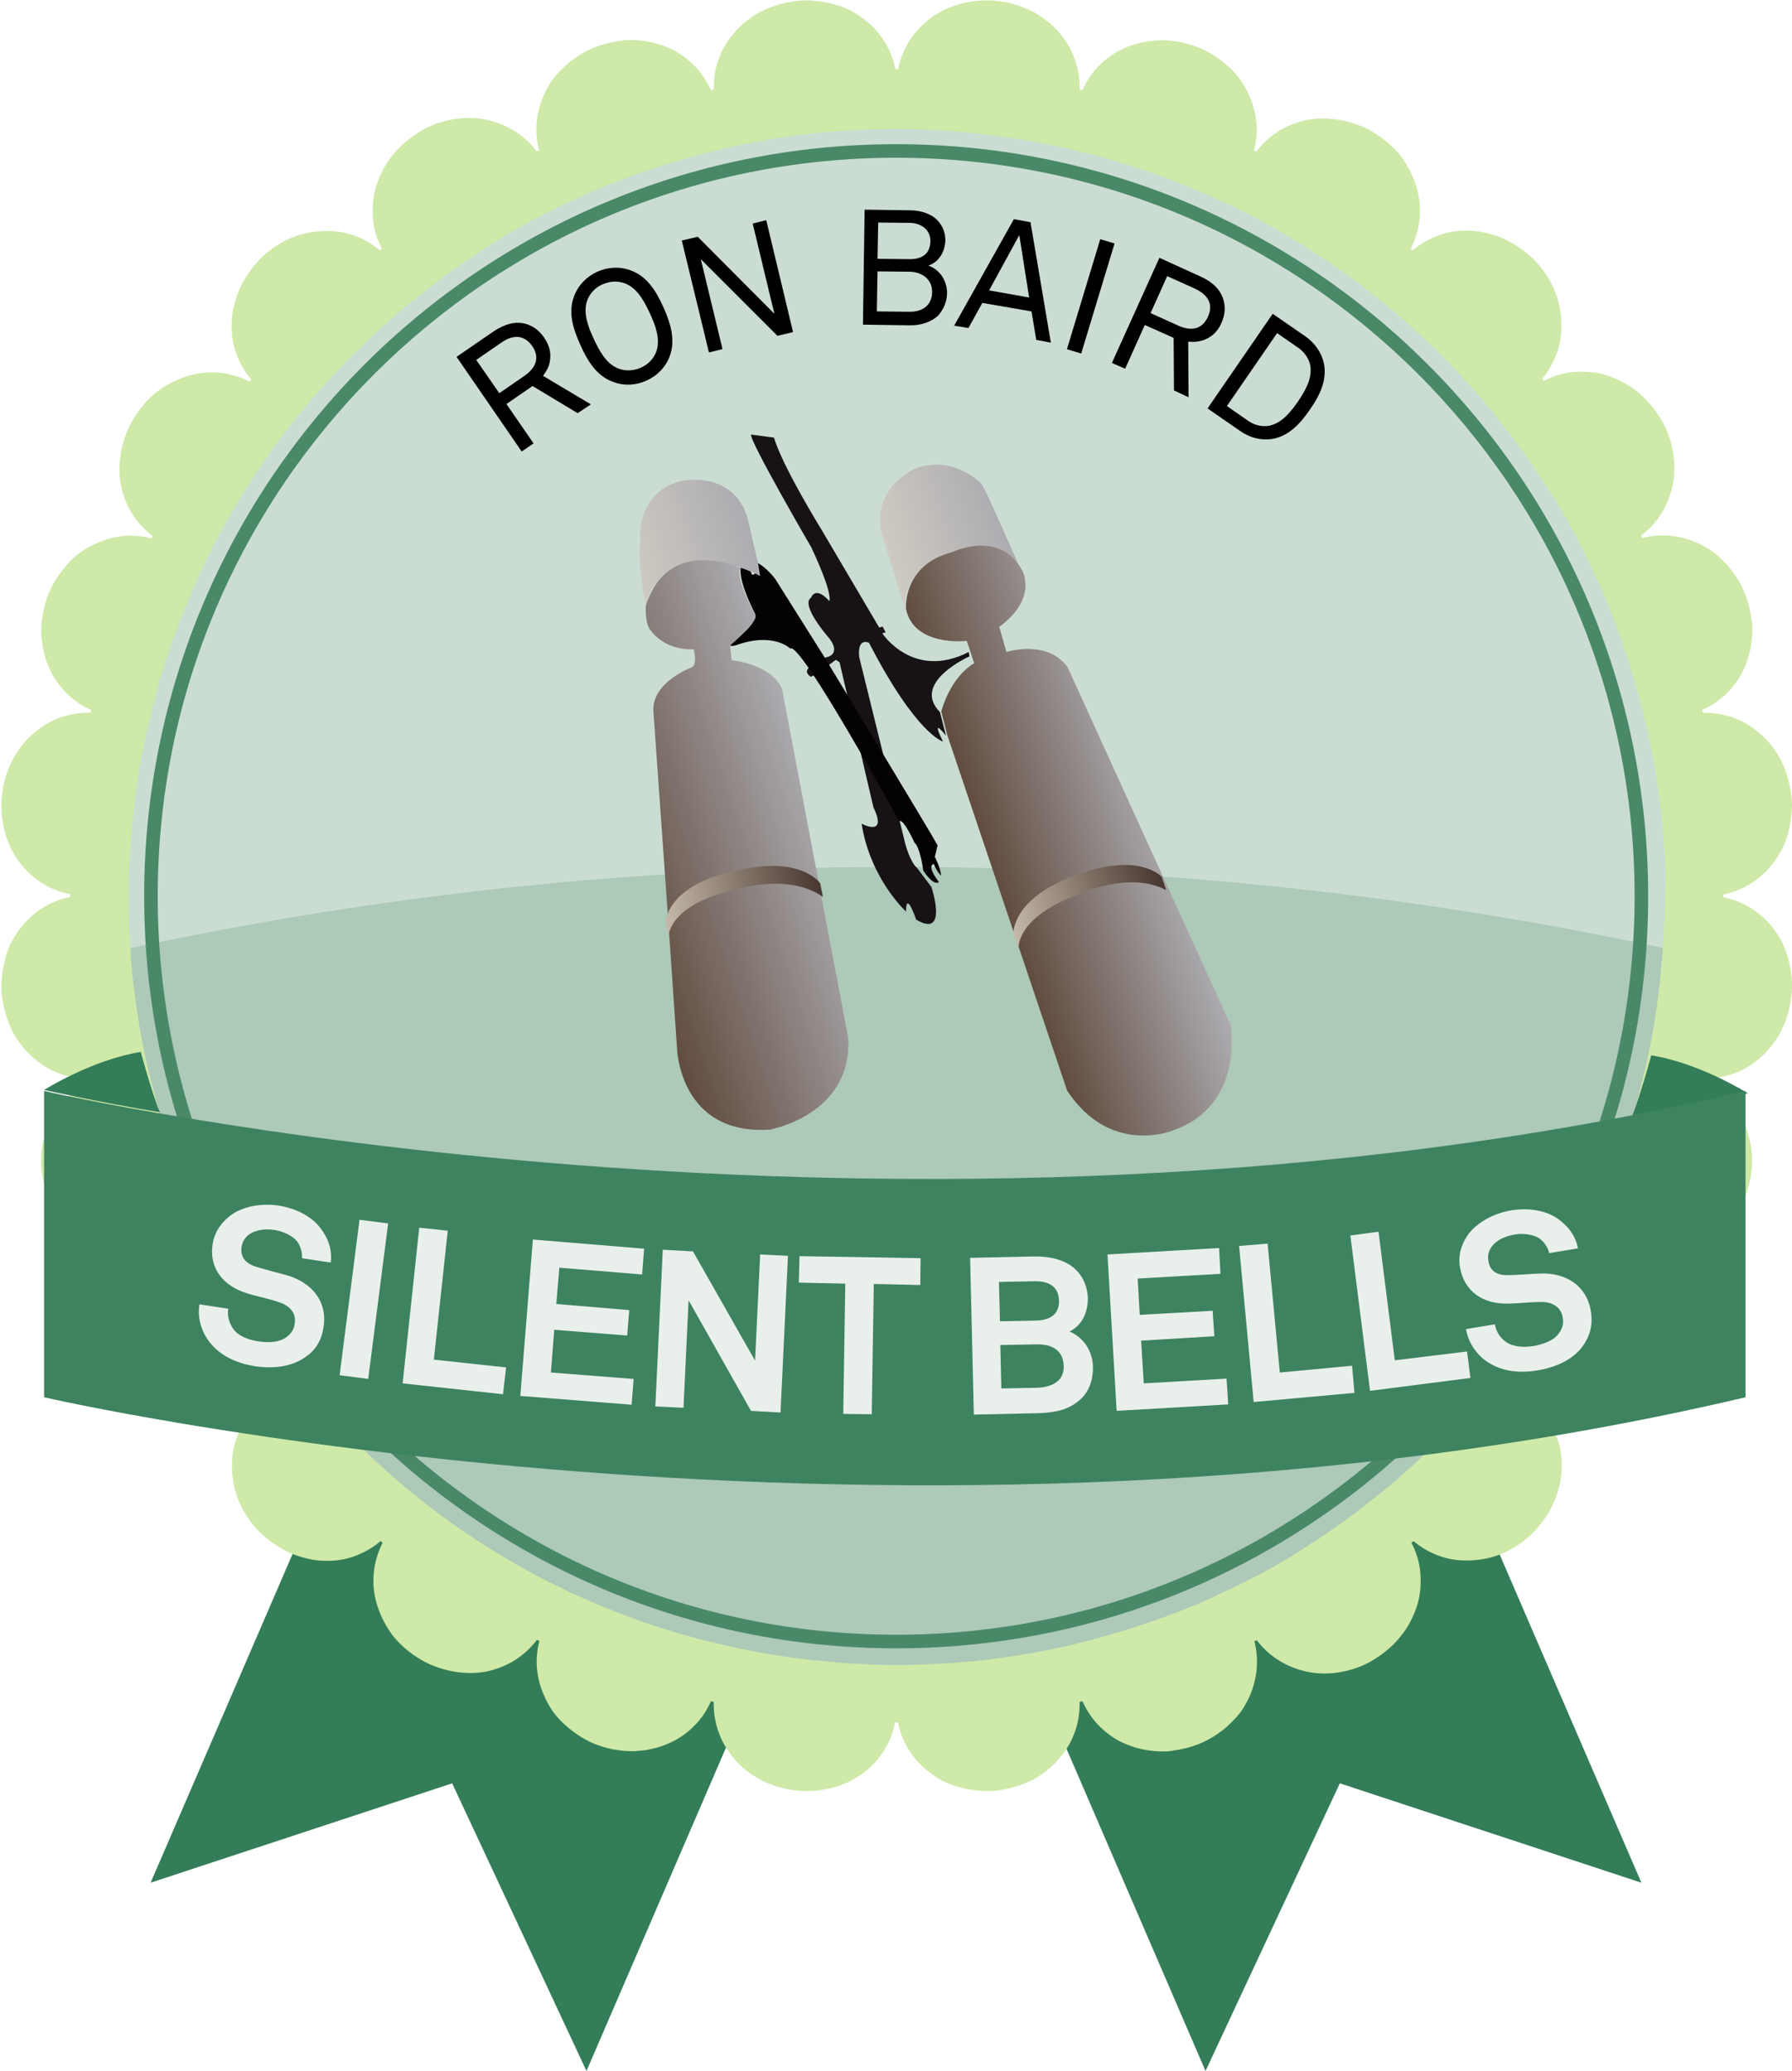 <?xml version="1.0" encoding="utf-8"?>
<!-- Generator: Adobe Illustrator 26.0.3, SVG Export Plug-In . SVG Version: 6.00 Build 0)  -->
<svg version="1.1" id="b_x5F_silentbells" xmlns="http://www.w3.org/2000/svg" xmlns:xlink="http://www.w3.org/1999/xlink" x="0px"
	 y="0px" viewBox="0 0 528.3 610.5" style="enable-background:new 0 0 528.3 610.5;" xml:space="preserve">
<style type="text/css">
	.st0{fill:#337D58;}
	.st1{fill:#CBDDD2;}
	.st2{fill:#ADC9B8;}
	.st3{fill:#CEE9A8;}
	.st4{fill:#498967;}
	.st5{fill:#3E8360;}
	.st6{fill:#E9F0EC;}
	.st7{fill:#161216;}
	.st8{fill:#050206;}
	.st9{fill:url(#SVGID_1_);}
	.st10{fill:url(#SVGID_00000044154579616399173670000003233449603187004807_);}
	.st11{fill:url(#SVGID_00000057131841659002804150000007563542742690618297_);}
	.st12{fill:url(#SVGID_00000041974387893068398670000013521540922608370349_);}
	.st13{fill:url(#SVGID_00000096049779847674665540000010586612742158975409_);}
	.st14{fill:url(#SVGID_00000170988143541092492980000001162228709482096033_);}
</style>
<g>
	<polygon class="st0" points="355.4,610.5 395,525.7 483.9,555 369.5,290.1 241.1,345.6 	"/>
	<polygon class="st0" points="172.9,610.5 133.3,525.7 44.4,555 158.8,290.1 287.2,345.6 	"/>
	<circle class="st1" cx="264.2" cy="264.2" r="241.2"/>
	<path class="st2" d="M36.7,279.9c-0.1,2.4-0.2,4.7-0.2,7.1c0,115.1,102.1,208.3,228,208.3s228-93.3,228-208.3
		c0-2.4-0.1-4.7-0.2-7.1c-59.2-12.8-133.7-23.7-219.8-24.3C179.2,254.9,99,266.4,36.7,279.9z"/>
	<path d="M156.9,102c2.4,3.5,1,6.5-2.3,8.8l-7.4,5.1l-6.8-9.8l7.4-5.1C151.1,98.7,154.4,98.5,156.9,102z M174.2,119.2l-14.1-8.4
		c1-1.4,1.8-2.8,2-4.3c0.4-2.3,0-4.5-1.7-7s-3.8-3.7-6.1-4.2c-2.6-0.5-5.5,0.2-8.8,2.4l-10.9,7.5l19.2,27.9l3.5-2.4l-8-11.6l7.7-5.3
		l13.3,8L174.2,119.2z"/>
	<path d="M191.6,92.4c1.5,3.2,3.2,7.5,1.9,11.2c-0.8,2.2-2.5,3.9-4.6,4.8c-2.1,0.9-4.5,1.1-6.7,0.2c-3.7-1.5-5.7-5.6-7.2-8.8
		c-1.5-3.2-3.2-7.5-1.9-11.2c0.8-2.2,2.5-3.9,4.6-4.8c2.1-0.9,4.5-1.1,6.7-0.2C188.1,85.1,190.1,89.2,191.6,92.4z M195.6,90.6
		c-2.2-4.9-4.9-9.2-9.7-10.9c-3.2-1.2-6.7-1-9.8,0.4s-5.6,3.9-6.8,7.1c-1.9,4.8-0.4,9.6,1.8,14.5c2.2,4.9,4.9,9.2,9.7,10.9
		c3.2,1.2,6.7,1,9.8-0.4s5.6-3.9,6.8-7.1C199.2,100.4,197.8,95.5,195.6,90.6z"/>
	<polygon points="233.8,97.9 225.9,64.9 221.9,65.9 228.3,92.5 205.7,69.8 201,70.9 209,103.9 213,102.9 206.6,76.4 229.2,99 	"/>
	<path d="M274.8,86.2c-0.1,4-3.1,5.8-6.8,5.7l-9.5-0.1l0.2-11.8l9.6,0.1C271.9,80.2,274.9,82.4,274.8,86.2z M274.3,71.1
		c-0.1,3.8-2.5,5.3-6.1,5.3l-9.5-0.1l0.2-10.7l9.4,0.1C271.5,65.8,274.3,67.6,274.3,71.1z M279.2,86.6c0.1-3.6-2-7.1-5.5-8.3
		c3.2-1.1,4.9-4.2,5-7.4c0-2.4-0.8-4.2-2.1-5.7c-1.8-2.1-5.1-3.2-8.2-3.2l-13.5-0.2l-0.5,33.9l13.7,0.2c3.3,0.1,6.6-1,8.6-3
		C278,91.3,279.1,89.3,279.2,86.6z"/>
	<path d="M303.4,87.7l-11.8-2.1l8.9-16.3L303.4,87.7z M309.8,101l-6-35.5l-4.9-0.9L281.3,96l4.2,0.7l4.1-7.4l14.5,2.5l1.4,8.4
		L309.8,101z"/>
	<rect x="304.6" y="85.2" transform="matrix(0.29 -0.957 0.957 0.29 144.668 369.738)" width="33.9" height="4.4"/>
	<path d="M356.1,93.4c-1.8,3.9-5.1,4.2-8.7,2.6l-8.2-3.7l4.9-10.9l8.2,3.7C355.9,86.8,357.9,89.5,356.1,93.4z M350.4,117.1
		l-0.1-16.4c1.7,0.2,3.3,0,4.7-0.5c2.2-0.9,3.9-2.3,5.1-5s1.2-5.1,0.4-7.4c-0.9-2.5-3-4.7-6.6-6.3l-12.1-5.5L327.8,107l3.9,1.7
		l5.8-12.9l8.5,3.8l0.1,15.5L350.4,117.1z"/>
	<path d="M382.7,118.3c-2.1,3-4.7,6.4-8.5,7.2c-2.2,0.4-4.5-0.2-6.3-1.5l-6.2-4.3l14.8-21.5l6.2,4.3c1.8,1.2,3.2,3.2,3.6,5.3
		C386.9,111.7,384.7,115.3,382.7,118.3z M386.2,120.7c2.8-4,5.1-8.5,4.1-13.6c-0.7-3.2-2.7-6-5.4-7.9l-9.7-6.7l-19.2,27.9l9.7,6.7
		c2.7,1.9,6,2.8,9.3,2.3C380,128.6,383.4,124.8,386.2,120.7z"/>
	<path class="st3" d="M528.2,288.2c-0.2-1.8-0.5-3.6-0.9-5.3c-0.5-1.7-1.1-3.3-1.8-4.9c-0.8-1.5-1.7-3-2.7-4.3
		c-3.7-4.8-8.9-8.1-14.8-9.2c0-0.1,0-0.2,0-0.3c0-0.2,0-0.3,0-0.5c5.3-1.1,10.1-3.8,13.7-8c1.2-1.4,2.2-2.8,3.2-4.5
		c0.9-1.6,1.6-3.3,2.1-5.1c0.5-1.8,0.9-3.7,1.1-5.7c0.1-1,0.2-2,0.2-3c0-1-0.1-2-0.2-3.1c-0.5-3.8-1.6-7.3-3.2-10.5
		c-1.7-3.1-3.9-5.8-6.5-7.9c-1.3-1.1-2.6-2-4-2.8c-1.4-0.8-3-1.4-4.5-1.9c-2.5-0.8-5.2-1.1-7.9-1.1c-0.1-0.3-0.1-0.5-0.2-0.8
		c1.7-0.8,3.3-1.7,4.8-2.8c2.8-2.1,5.2-4.9,6.9-8c1.6-3.1,2.7-6.7,3-10.5c0.1-0.9,0.1-1.9,0.1-2.9c0-1-0.1-1.9-0.3-2.9
		c-0.3-2-0.7-3.9-1.4-5.9c-1.2-3.6-3.2-6.8-5.5-9.5c-1.2-1.3-2.4-2.5-3.7-3.6c-1.3-1.1-2.8-1.9-4.3-2.7c-5.5-2.7-11.5-3.4-17.3-1.9
		c-0.1-0.2-0.2-0.5-0.3-0.7c4.4-3.3,7.4-7.9,8.9-13.2c0.5-1.7,0.8-3.6,0.9-5.4c0.1-1.8,0-3.7-0.3-5.6c-0.6-3.7-1.9-7.6-4.2-11
		c-1-1.6-2.2-3.1-3.4-4.4c-0.6-0.7-1.3-1.3-1.9-1.9c-0.7-0.6-1.4-1.1-2.1-1.7c-2.9-2.1-6-3.5-9.2-4.4c-3.2-0.8-6.6-0.9-9.8-0.5
		c-2.6,0.4-5.2,1.2-7.6,2.5c-0.2-0.2-0.3-0.4-0.5-0.6c3.5-4.2,5.6-9.4,5.7-14.8c0.1-3.5-0.4-7.3-1.8-10.8c-1.4-3.5-3.6-6.9-6.5-9.8
		c-2.8-2.6-5.8-4.7-9.1-6.1c-1.6-0.7-3.3-1.2-5-1.6c-1.7-0.4-3.4-0.6-5-0.6c-3.3-0.1-6.5,0.4-9.6,1.7c-2.5,1-4.8,2.4-6.8,4.1
		c-0.2-0.2-0.4-0.3-0.6-0.5c2.5-4.9,3.3-10.3,2.3-15.7c-0.7-3.5-2.1-6.9-4.2-10.1c-0.5-0.8-1.1-1.6-1.7-2.3c-0.6-0.7-1.3-1.4-2-2.1
		c-1.4-1.3-3-2.6-4.8-3.7c-3.2-2.1-6.7-3.3-10.2-4c-3.5-0.6-6.9-0.7-10.2,0c-6,1.3-11.1,4.5-14.7,9.3c-0.2-0.1-0.5-0.2-0.7-0.4
		c1.4-5.3,0.9-10.8-1.3-15.8c-0.7-1.7-1.6-3.3-2.6-4.8c-1.1-1.5-2.3-2.9-3.7-4.1c-2.8-2.5-6.2-4.8-10.1-6.1
		c-1.8-0.6-3.6-1.1-5.4-1.3c-1.8-0.3-3.6-0.4-5.4-0.3c-3.5,0.2-6.9,1-9.9,2.4c-3,1.3-5.7,3.3-7.9,5.7c-1.8,1.9-3.2,4.2-4.3,6.6
		c-0.3-0.1-0.5-0.1-0.8-0.2c0-1.9-0.1-3.7-0.5-5.5c-0.3-1.7-0.9-3.4-1.6-5.1c-0.7-1.6-1.6-3.1-2.7-4.6c-2.1-2.9-4.9-5.4-8.2-7.3
		c-3.3-1.9-7.1-3.1-11.2-3.6c-0.9-0.1-1.9-0.2-2.8-0.2c-0.9,0-1.9,0.1-2.8,0.1c-1.8,0.2-3.6,0.5-5.3,0.9c-1.7,0.5-3.3,1.1-4.9,1.8
		c-1.5,0.8-3,1.7-4.3,2.7c-4.8,3.7-8.1,8.9-9.2,14.8c-0.1,0-0.2,0-0.3,0c-0.2,0-0.3,0-0.5,0c-1.1-5.3-3.8-10.1-8-13.7
		c-1.4-1.2-2.8-2.2-4.5-3.2c-1.6-0.9-3.3-1.6-5.1-2.1c-1.8-0.5-3.7-0.9-5.7-1.1c-1-0.1-2-0.2-3-0.2c-1,0-2,0.1-3.1,0.2
		c-3.8,0.5-7.3,1.6-10.5,3.2c-3.1,1.7-5.8,3.9-7.9,6.5c-1.1,1.3-2,2.6-2.8,4c-0.8,1.4-1.4,3-1.9,4.5c-0.8,2.5-1.1,5.2-1.1,7.9
		c-0.3,0.1-0.5,0.1-0.8,0.2c-0.8-1.7-1.7-3.3-2.8-4.8c-2.1-2.8-4.9-5.2-8-6.9c-3.1-1.6-6.7-2.7-10.5-3c-0.9-0.1-1.9-0.1-2.9-0.1
		c-1,0-1.9,0.1-2.9,0.3c-2,0.3-3.9,0.7-5.9,1.4c-3.6,1.2-6.8,3.2-9.5,5.5c-1.3,1.2-2.5,2.4-3.6,3.7c-1.1,1.3-1.9,2.8-2.7,4.3
		c-2.7,5.5-3.4,11.5-1.9,17.3c-0.2,0.1-0.5,0.2-0.7,0.3c-3.3-4.4-7.9-7.4-13.2-8.9c-1.7-0.5-3.6-0.8-5.4-0.9c-1.8-0.1-3.7,0-5.6,0.3
		c-3.7,0.6-7.6,1.9-11,4.2c-1.6,1-3.1,2.2-4.4,3.4c-0.7,0.6-1.3,1.3-1.9,1.9c-0.6,0.7-1.1,1.4-1.7,2.1c-2.1,2.9-3.5,6-4.4,9.2
		c-0.8,3.2-0.9,6.6-0.5,9.8c0.4,2.6,1.2,5.2,2.5,7.6c-0.2,0.2-0.4,0.3-0.6,0.5c-4.2-3.5-9.4-5.6-14.8-5.7c-3.5-0.1-7.3,0.4-10.8,1.8
		c-3.5,1.4-6.9,3.6-9.8,6.5c-2.6,2.8-4.7,5.8-6.1,9.1c-0.7,1.6-1.2,3.3-1.6,5c-0.4,1.7-0.6,3.4-0.6,5c-0.1,3.3,0.4,6.5,1.7,9.6
		c1,2.5,2.4,4.8,4.1,6.8c-0.2,0.2-0.3,0.4-0.5,0.6c-4.9-2.5-10.3-3.3-15.7-2.3c-3.5,0.7-6.9,2.1-10.1,4.2c-0.8,0.5-1.6,1.1-2.3,1.7
		c-0.7,0.6-1.4,1.3-2.1,2c-1.3,1.4-2.6,3-3.7,4.8c-2.1,3.2-3.3,6.7-4,10.2c-0.6,3.5-0.7,6.9,0,10.2c1.3,6,4.5,11.1,9.3,14.7
		c-0.1,0.2-0.2,0.5-0.4,0.7c-5.3-1.4-10.8-0.9-15.8,1.3c-1.7,0.7-3.3,1.6-4.8,2.6c-1.5,1.1-2.9,2.3-4.1,3.7
		c-2.5,2.8-4.8,6.2-6.1,10.1c-0.6,1.8-1.1,3.6-1.3,5.4c-0.3,1.8-0.4,3.6-0.3,5.4c0.2,3.5,1,6.9,2.4,9.9c1.3,3,3.3,5.7,5.7,7.9
		c1.9,1.8,4.2,3.2,6.6,4.3c-0.1,0.3-0.1,0.5-0.2,0.8c-1.9,0-3.7,0.1-5.5,0.5c-1.7,0.3-3.4,0.9-5.1,1.6c-1.6,0.7-3.1,1.6-4.6,2.7
		c-2.9,2.1-5.4,4.9-7.3,8.2c-1.9,3.3-3.1,7.1-3.6,11.2c-0.1,0.9-0.2,1.9-0.2,2.8c0,0.9,0.1,1.9,0.1,2.8c0.2,1.8,0.5,3.6,0.9,5.3
		c0.5,1.7,1.1,3.3,1.8,4.9c0.8,1.5,1.7,3,2.7,4.3c3.7,4.8,8.9,8.1,14.8,9.2c0,0.1,0,0.2,0,0.3c0,0.2,0,0.3,0,0.5
		c-5.3,1.1-10.1,3.8-13.7,8c-1.2,1.4-2.2,2.8-3.2,4.5c-0.9,1.6-1.6,3.3-2.1,5.1c-0.5,1.8-0.9,3.7-1.1,5.7c-0.1,1-0.2,2-0.2,3
		c0,1,0.1,2,0.2,3.1c0.5,3.8,1.6,7.3,3.2,10.5c1.7,3.1,3.9,5.8,6.5,7.9c1.3,1.1,2.6,2,4,2.8c1.4,0.8,3,1.4,4.5,1.9
		c2.5,0.8,5.2,1.1,7.9,1.1c0.1,0.3,0.1,0.5,0.2,0.8c-1.7,0.8-3.3,1.7-4.8,2.8c-2.8,2.1-5.2,4.9-6.9,8c-1.6,3.1-2.7,6.7-3,10.5
		c-0.1,0.9-0.1,1.9-0.1,2.9c0,1,0.1,1.9,0.3,2.9c0.3,2,0.7,3.9,1.4,5.9c1.2,3.6,3.2,6.8,5.5,9.5c1.2,1.3,2.4,2.5,3.7,3.6
		c1.3,1.1,2.8,1.9,4.3,2.7c5.5,2.7,11.5,3.4,17.3,1.9c0.1,0.2,0.2,0.5,0.3,0.7c-4.4,3.3-7.4,7.9-8.9,13.2c-0.5,1.7-0.8,3.6-0.9,5.4
		c-0.1,1.8,0,3.7,0.3,5.6c0.6,3.7,1.9,7.6,4.2,11c1,1.6,2.2,3.1,3.4,4.4c0.6,0.7,1.3,1.3,1.9,1.9c0.7,0.6,1.4,1.1,2.1,1.7
		c2.9,2.1,6,3.5,9.2,4.4c3.2,0.8,6.6,0.9,9.8,0.5c2.6-0.4,5.2-1.2,7.6-2.5c0.2,0.2,0.3,0.4,0.5,0.6c-3.5,4.2-5.6,9.4-5.7,14.8
		c-0.1,3.5,0.4,7.3,1.8,10.8c1.4,3.5,3.6,6.9,6.5,9.8c2.8,2.6,5.8,4.7,9.1,6.1c1.6,0.7,3.3,1.2,5,1.6c1.7,0.4,3.4,0.6,5,0.6
		c3.3,0.1,6.5-0.4,9.6-1.7c2.5-1,4.8-2.4,6.8-4.1c0.2,0.2,0.4,0.3,0.6,0.5c-2.5,4.9-3.3,10.3-2.3,15.7c0.7,3.5,2.1,6.9,4.2,10.1
		c0.5,0.8,1.1,1.6,1.7,2.3c0.6,0.7,1.3,1.4,2,2.1c1.4,1.3,3,2.6,4.8,3.7c3.2,2.1,6.7,3.3,10.2,4c3.5,0.6,6.9,0.7,10.2,0
		c6-1.3,11.1-4.5,14.7-9.3c0.2,0.1,0.5,0.2,0.7,0.4c-1.4,5.3-0.9,10.8,1.3,15.8c0.7,1.7,1.6,3.3,2.6,4.8c1.1,1.5,2.3,2.9,3.7,4.1
		c2.8,2.5,6.2,4.8,10.1,6.1c1.8,0.6,3.6,1.1,5.4,1.3c1.8,0.3,3.6,0.4,5.4,0.3c3.5-0.2,6.9-1,9.9-2.4c3-1.3,5.7-3.3,7.9-5.7
		c1.8-1.9,3.2-4.2,4.3-6.6c0.3,0.1,0.5,0.1,0.8,0.2c0,1.9,0.1,3.7,0.5,5.5c0.3,1.7,0.9,3.4,1.6,5.1c0.7,1.6,1.6,3.1,2.7,4.6
		c2.1,2.9,4.9,5.4,8.2,7.3c3.3,1.9,7.1,3.1,11.2,3.6c0.9,0.1,1.9,0.2,2.8,0.2c0.9,0,1.9-0.1,2.8-0.1c1.8-0.2,3.6-0.5,5.3-0.9
		c1.7-0.5,3.3-1.1,4.9-1.8c1.5-0.8,3-1.7,4.3-2.7c4.8-3.7,8.1-8.9,9.2-14.8c0.1,0,0.2,0,0.3,0c0.2,0,0.3,0,0.5,0
		c1.1,5.3,3.8,10.1,8,13.7c1.4,1.2,2.8,2.2,4.5,3.2c1.6,0.9,3.3,1.6,5.1,2.1c1.8,0.5,3.7,0.9,5.7,1.1c1,0.1,2,0.2,3,0.2
		c1,0,2-0.1,3.1-0.2c3.8-0.5,7.3-1.6,10.5-3.2c3.1-1.7,5.8-3.9,7.9-6.5c1.1-1.3,2-2.6,2.8-4c0.8-1.4,1.4-3,1.9-4.5
		c0.8-2.5,1.1-5.2,1.1-7.9c0.3-0.1,0.5-0.1,0.8-0.2c0.8,1.7,1.7,3.3,2.8,4.8c2.1,2.8,4.9,5.2,8,6.9c3.1,1.6,6.7,2.7,10.5,3
		c0.9,0.1,1.9,0.1,2.9,0.1c1,0,1.9-0.1,2.9-0.3c2-0.3,3.9-0.7,5.9-1.4c3.6-1.2,6.8-3.2,9.5-5.5c1.3-1.2,2.5-2.4,3.6-3.7
		c1.1-1.3,1.9-2.8,2.7-4.3c2.7-5.5,3.4-11.5,1.9-17.3c0.2-0.1,0.5-0.2,0.7-0.3c3.3,4.4,7.9,7.4,13.2,8.9c1.7,0.5,3.6,0.8,5.4,0.9
		c1.8,0.1,3.7,0,5.6-0.3c3.7-0.6,7.6-1.9,11-4.2c1.6-1,3.1-2.2,4.4-3.4c0.7-0.6,1.3-1.3,1.9-1.9c0.6-0.7,1.1-1.4,1.7-2.1
		c2.1-2.9,3.5-6,4.4-9.2c0.8-3.2,0.9-6.6,0.5-9.8c-0.4-2.6-1.2-5.2-2.5-7.6c0.2-0.2,0.4-0.3,0.6-0.5c4.2,3.5,9.4,5.6,14.8,5.7
		c3.5,0.1,7.3-0.4,10.8-1.8c3.5-1.4,6.9-3.6,9.8-6.5c2.6-2.8,4.7-5.8,6.1-9.1c0.7-1.6,1.2-3.3,1.6-5c0.4-1.7,0.6-3.4,0.6-5
		c0.1-3.3-0.4-6.5-1.7-9.6c-1-2.5-2.4-4.8-4.1-6.8c0.2-0.2,0.3-0.4,0.5-0.6c4.9,2.5,10.3,3.3,15.7,2.3c3.5-0.7,6.9-2.1,10.1-4.2
		c0.8-0.5,1.6-1.1,2.3-1.7c0.7-0.6,1.4-1.3,2.1-2c1.3-1.4,2.6-3,3.7-4.8c2.1-3.2,3.3-6.7,4-10.2c0.6-3.5,0.7-6.9,0-10.2
		c-1.3-6-4.5-11.1-9.3-14.7c0.1-0.2,0.2-0.5,0.4-0.7c5.3,1.4,10.8,0.9,15.8-1.3c1.7-0.7,3.3-1.6,4.8-2.6c1.5-1.1,2.9-2.3,4.1-3.7
		c2.5-2.8,4.8-6.2,6.1-10.1c0.6-1.8,1.1-3.6,1.3-5.4c0.3-1.8,0.4-3.6,0.3-5.4c-0.2-3.5-1-6.9-2.4-9.9c-1.3-3-3.3-5.7-5.7-7.9
		c-1.9-1.8-4.2-3.2-6.6-4.3c0.1-0.3,0.1-0.5,0.2-0.8c1.9,0,3.7-0.1,5.5-0.5c1.7-0.3,3.4-0.9,5.1-1.6c1.6-0.7,3.1-1.6,4.6-2.7
		c2.9-2.1,5.4-4.9,7.3-8.2c1.9-3.3,3.1-7.1,3.6-11.2c0.1-0.9,0.2-1.9,0.2-2.8C528.3,290,528.3,289.1,528.2,288.2z M490.8,264.2
		L490.8,264.2c0,2.2,0,4.4-0.1,6.5c0,0.8-0.1,1.5-0.1,2.3c-0.1,1.4-0.1,2.8-0.2,4.2c-0.1,0.9-0.1,1.8-0.2,2.8
		c-0.1,1.2-0.2,2.4-0.3,3.6c-0.1,1-0.2,2-0.3,3c-0.1,1.1-0.2,2.1-0.3,3.2c-0.1,0.9-0.2,1.7-0.3,2.6l0,0c-0.8,6.6-1.9,13.2-3.3,19.6
		l0,0c-0.2,0.9-0.4,1.9-0.6,2.8c-0.1,0.2-0.1,0.5-0.2,0.7c-0.4,1.7-0.8,3.3-1.2,4.9c-0.1,0.3-0.1,0.6-0.2,0.9
		c-0.4,1.6-0.8,3.2-1.3,4.8l0,0.2c-1,3.5-2.1,7.1-3.3,10.6l0,0c-0.5,1.6-1.1,3.2-1.7,4.8l0,0c-2.3,6.3-4.8,12.4-7.6,18.4l0,0
		c-0.1,0.2-0.2,0.5-0.3,0.7c-0.4,0.9-0.8,1.7-1.2,2.5c-0.5,1.1-1.1,2.2-1.6,3.3c-0.3,0.6-0.6,1.2-0.9,1.7c-0.6,1.1-1.1,2.2-1.7,3.2
		c-0.2,0.4-0.4,0.7-0.6,1.1c-2.7,4.9-5.5,9.7-8.6,14.5l0,0c-3.6,5.6-7.4,11-11.5,16.2l0,0c-0.2,0.2-0.3,0.4-0.5,0.6
		c-1.2,1.5-2.4,3-3.6,4.4c-0.5,0.6-1,1.2-1.5,1.8c-0.9,1.1-1.8,2.1-2.7,3.1c-0.5,0.6-1.1,1.2-1.6,1.8c-1,1.1-1.9,2.1-2.9,3.2
		c-0.5,0.5-0.9,1-1.4,1.5c-2.1,2.2-4.1,4.3-6.3,6.4l-0.2,0.2h0c-4.7,4.6-9.7,9.1-14.8,13.3l0,0c-0.4,0.4-0.9,0.7-1.3,1
		c-1.1,0.9-2.3,1.8-3.4,2.7c-0.8,0.6-1.6,1.2-2.4,1.9c-1.1,0.8-2.2,1.6-3.2,2.4c-1.4,1-2.7,1.9-4.1,2.9c-1,0.7-1.9,1.3-2.9,2
		c-1,0.6-1.9,1.3-2.9,1.9c-1,0.6-1.9,1.2-2.9,1.9c-0.7,0.4-1.3,0.9-2,1.3l0,0c-5.6,3.5-11.4,6.7-17.4,9.6l0,0
		c-0.2,0.1-0.4,0.2-0.6,0.3c-1.5,0.8-3.1,1.5-4.7,2.2c-0.5,0.2-0.9,0.4-1.4,0.7c-1.6,0.7-3.2,1.5-4.9,2.2c-0.3,0.1-0.6,0.3-1,0.4
		c-1.6,0.7-3.3,1.4-4.9,2c-0.2,0.1-0.4,0.1-0.6,0.2c-1.5,0.6-3,1.2-4.5,1.7c-0.2,0.1-0.4,0.1-0.6,0.2c-1.8,0.7-3.6,1.3-5.5,1.9l0,0
		c-6.2,2.1-12.6,3.9-19.1,5.5l0,0c-0.4,0.1-0.8,0.2-1.2,0.3c-0.4,0.1-0.9,0.2-1.3,0.3c-3.4,0.8-6.8,1.5-10.2,2.1
		c-0.2,0-0.3,0.1-0.5,0.1c-5.7,1-11.4,1.8-17.2,2.4l0,0c-6.6,0.6-13.2,1-19.9,1.1l0,0c-0.8,0-1.5,0-2.2,0c-0.2,0-0.3,0-0.5,0
		c-2.2,0-4.4,0-6.5-0.1c-0.7,0-1.5-0.1-2.2-0.1c-1.4-0.1-2.8-0.1-4.2-0.2c-0.9-0.1-1.8-0.1-2.7-0.2c-1.2-0.1-2.4-0.2-3.6-0.3
		c-1-0.1-2-0.2-3-0.3c-1.1-0.1-2.2-0.2-3.2-0.3c-0.9-0.1-1.7-0.2-2.6-0.3l0,0c-6.6-0.8-13.2-1.9-19.6-3.3l0,0
		c-0.9-0.2-1.9-0.4-2.8-0.6c-0.2-0.1-0.5-0.1-0.7-0.2c-1.7-0.4-3.3-0.8-4.9-1.2c-0.3-0.1-0.6-0.1-0.9-0.2c-1.6-0.4-3.2-0.8-4.8-1.3
		l-0.2,0c-3.5-1-7.1-2.1-10.6-3.3l-0.1,0c-1.6-0.5-3.2-1.1-4.8-1.7l0,0c-6.3-2.3-12.4-4.8-18.4-7.6l0,0c-0.2-0.1-0.5-0.2-0.7-0.3
		c-0.8-0.4-1.7-0.8-2.5-1.2c-1.1-0.5-2.2-1.1-3.3-1.6c-0.6-0.3-1.2-0.6-1.7-0.9c-1.1-0.6-2.2-1.1-3.2-1.7c-0.4-0.2-0.7-0.4-1.1-0.6
		c-4.9-2.7-9.7-5.5-14.5-8.6l0,0c-5.6-3.6-11-7.4-16.2-11.5l0,0c-0.2-0.2-0.4-0.3-0.6-0.5c-1.5-1.2-3-2.4-4.5-3.6
		c-0.6-0.5-1.2-1-1.8-1.5c-1.1-0.9-2.1-1.8-3.1-2.7c-0.6-0.5-1.2-1.1-1.8-1.6c-1.1-1-2.1-1.9-3.2-2.9c-0.5-0.5-1-0.9-1.5-1.4
		c-7-6.7-13.7-13.8-19.8-21.3l0,0c-0.4-0.4-0.7-0.9-1-1.3c-0.9-1.1-1.8-2.3-2.7-3.4c-0.6-0.8-1.2-1.6-1.9-2.4
		c-0.8-1.1-1.6-2.2-2.4-3.2c-1-1.4-1.9-2.7-2.9-4.1c-0.7-1-1.3-1.9-2-2.9c-0.6-1-1.3-1.9-1.9-2.9c-0.6-1-1.2-1.9-1.9-2.9
		c-0.4-0.7-0.9-1.3-1.3-2l0,0c-3.5-5.6-6.7-11.4-9.6-17.4l0,0c-0.1-0.2-0.2-0.4-0.3-0.6c-0.8-1.5-1.5-3.1-2.2-4.7
		c-0.2-0.5-0.4-0.9-0.7-1.4c-0.7-1.6-1.5-3.3-2.2-4.9c-0.1-0.3-0.3-0.6-0.4-1c-0.7-1.6-1.4-3.3-2-4.9c-0.1-0.2-0.1-0.4-0.2-0.6
		c-0.6-1.5-1.1-3-1.7-4.5c-0.1-0.2-0.1-0.4-0.2-0.6c-0.7-1.8-1.3-3.6-1.9-5.5l0,0c-2.1-6.2-3.9-12.6-5.5-19.1l0,0
		c-0.1-0.4-0.2-0.8-0.3-1.2c-0.1-0.4-0.2-0.9-0.3-1.3c-0.8-3.4-1.5-6.8-2.1-10.2c0-0.2-0.1-0.3-0.1-0.5c-1-5.7-1.8-11.4-2.4-17.2
		l0,0c-0.6-6.6-1-13.2-1.1-19.9l0,0c0-0.8,0-1.6,0-2.4c0-0.1,0-0.2,0-0.3c0-2.2,0-4.4,0.1-6.5c0-0.7,0.1-1.5,0.1-2.2
		c0.1-1.4,0.1-2.8,0.2-4.2c0.1-0.9,0.1-1.8,0.2-2.7c0.1-1.2,0.2-2.4,0.3-3.6c0.1-1,0.2-2,0.3-3c0.1-1.1,0.2-2.2,0.3-3.2
		c0.1-0.9,0.2-1.7,0.3-2.6l0,0c0.8-6.6,1.9-13.2,3.3-19.6l0,0c0.2-0.9,0.4-1.9,0.6-2.8c0.1-0.2,0.1-0.5,0.2-0.7
		c0.4-1.7,0.8-3.3,1.2-4.9c0.1-0.3,0.1-0.6,0.2-0.9c0.4-1.6,0.8-3.2,1.3-4.8l0-0.2c1-3.5,2.1-7.1,3.3-10.6l0,0
		c0.5-1.6,1.1-3.2,1.7-4.8l0,0c2.3-6.3,4.8-12.4,7.6-18.4l0,0c0.1-0.2,0.2-0.5,0.3-0.7c0.4-0.8,0.8-1.7,1.2-2.5
		c0.5-1.1,1.1-2.2,1.6-3.3c0.3-0.6,0.6-1.2,0.9-1.7c0.6-1.1,1.1-2.2,1.7-3.2c0.2-0.4,0.4-0.7,0.6-1.1c2.7-4.9,5.5-9.7,8.6-14.5l0,0
		c3.6-5.6,7.4-11,11.5-16.2l0,0c0.2-0.2,0.3-0.4,0.5-0.6c1.2-1.5,2.4-3,3.6-4.5c0.5-0.6,1-1.2,1.5-1.8c0.9-1.1,1.8-2.1,2.7-3.1
		c0.5-0.6,1.1-1.2,1.6-1.8c1-1.1,1.9-2.1,2.9-3.2c0.5-0.5,0.9-1,1.4-1.5c6.7-7,13.8-13.7,21.3-19.8l0,0c0.4-0.4,0.9-0.7,1.3-1
		c1.1-0.9,2.3-1.8,3.4-2.7c0.8-0.6,1.6-1.2,2.4-1.9c1.1-0.8,2.2-1.6,3.2-2.4c1.4-1,2.7-1.9,4.1-2.9c1-0.7,1.9-1.3,2.9-2
		c1-0.6,1.9-1.3,2.9-1.9c1-0.6,1.9-1.2,2.9-1.9c0.7-0.4,1.3-0.9,2-1.3l0,0c5.6-3.5,11.4-6.7,17.4-9.6l0,0c0.2-0.1,0.4-0.2,0.6-0.3
		c1.5-0.8,3.1-1.5,4.7-2.2c0.5-0.2,0.9-0.4,1.4-0.7c1.6-0.7,3.3-1.5,4.9-2.2c0.3-0.1,0.6-0.3,1-0.4c1.6-0.7,3.3-1.4,4.9-2
		c0.2-0.1,0.4-0.1,0.6-0.2c1.5-0.6,3-1.1,4.5-1.7c0.2-0.1,0.4-0.1,0.6-0.2c1.8-0.7,3.6-1.3,5.5-1.9l0,0c6.2-2.1,12.6-3.9,19.1-5.5
		l0,0c0.4-0.1,0.8-0.2,1.2-0.3c0.4-0.1,0.9-0.2,1.3-0.3c3.4-0.8,6.8-1.5,10.2-2.1c0.2,0,0.3-0.1,0.5-0.1c5.7-1,11.4-1.8,17.2-2.4
		l0,0c6.6-0.6,13.2-1,19.9-1.1l0,0c0.7,0,1.4,0,2.2,0c0.2,0,0.4,0,0.5,0c2.2,0,4.4,0,6.5,0.1c0.7,0,1.5,0.1,2.2,0.1
		c1.4,0.1,2.8,0.1,4.2,0.2c0.9,0.1,1.8,0.1,2.7,0.2c1.2,0.1,2.4,0.2,3.7,0.3c1,0.1,2,0.2,3,0.3c1.1,0.1,2.2,0.2,3.3,0.4
		c0.9,0.1,1.7,0.2,2.6,0.3l0,0c6.6,0.8,13.2,1.9,19.6,3.3l0,0c0.9,0.2,1.9,0.4,2.8,0.6c0.2,0.1,0.5,0.1,0.7,0.2
		c1.7,0.4,3.3,0.8,4.9,1.2c0.3,0.1,0.6,0.2,0.9,0.2c1.6,0.4,3.2,0.8,4.8,1.3l0.2,0.1c3.5,1,7.1,2.1,10.6,3.3l0.1,0
		c1.6,0.5,3.2,1.1,4.8,1.7l0,0c6.3,2.3,12.4,4.8,18.4,7.6l0,0c0.2,0.1,0.5,0.2,0.7,0.3c0.9,0.4,1.7,0.8,2.6,1.2
		c1.1,0.5,2.1,1.1,3.2,1.6c0.6,0.3,1.2,0.6,1.8,0.9c1.1,0.6,2.2,1.1,3.2,1.7c0.4,0.2,0.7,0.4,1.1,0.6c4.9,2.7,9.7,5.5,14.4,8.6l0,0
		c5.6,3.6,11,7.4,16.2,11.5l0,0c0.2,0.2,0.4,0.3,0.6,0.5c1.5,1.2,3,2.4,4.5,3.6c0.6,0.5,1.2,1,1.8,1.5c1.1,0.9,2.1,1.8,3.2,2.7
		c0.6,0.5,1.2,1.1,1.8,1.6c1.1,1,2.1,1.9,3.2,2.9c0.5,0.5,1,0.9,1.5,1.4c7,6.7,13.7,13.8,19.8,21.3l0,0c0.4,0.4,0.7,0.9,1,1.3
		c0.9,1.1,1.8,2.3,2.7,3.4c0.6,0.8,1.2,1.6,1.9,2.4c0.8,1.1,1.6,2.1,2.4,3.2c1,1.4,2,2.7,2.9,4.1c0.7,1,1.3,1.9,2,2.9
		c0.6,1,1.3,1.9,1.9,2.9c0.6,1,1.2,1.9,1.9,2.9c0.4,0.7,0.9,1.3,1.3,2l0,0c3.5,5.6,6.7,11.4,9.6,17.4h0c0.1,0.2,0.2,0.4,0.3,0.6
		c0.8,1.6,1.5,3.1,2.2,4.7c0.2,0.5,0.4,0.9,0.7,1.4c0.7,1.6,1.5,3.3,2.2,4.9c0.1,0.3,0.3,0.6,0.4,1c0.7,1.6,1.4,3.3,2,4.9
		c0.1,0.2,0.1,0.4,0.2,0.6c0.6,1.5,1.1,3,1.7,4.5c0.1,0.2,0.1,0.4,0.2,0.6c0.7,1.8,1.3,3.6,1.9,5.5l0,0c2.1,6.2,3.9,12.6,5.5,19.1
		l0,0c0.1,0.4,0.2,0.8,0.3,1.2c0.1,0.4,0.2,0.9,0.3,1.3c0.8,3.4,1.5,6.8,2.1,10.2c0,0.2,0.1,0.3,0.1,0.5c1,5.7,1.8,11.4,2.4,17.2
		l0,0c0.6,6.6,1,13.2,1.1,19.9l0,0C490.8,262.3,490.8,263.2,490.8,264.2L490.8,264.2z"/>
	<path class="st4" d="M483.9,264.2h-2c0,60.1-24.4,114.5-63.8,153.9c-39.4,39.4-93.8,63.8-153.9,63.8c-60.1,0-114.5-24.4-153.9-63.8
		c-39.4-39.4-63.8-93.8-63.8-153.9c0-60.1,24.4-114.5,63.8-153.9c39.4-39.4,93.8-63.8,153.9-63.8c60.1,0,114.5,24.4,153.9,63.8
		c39.4,39.4,63.8,93.8,63.8,153.9H483.9h2c0-122.4-99.3-221.7-221.7-221.7c-122.4,0-221.7,99.3-221.7,221.7
		c0,122.4,99.3,221.7,221.7,221.7c122.4,0,221.7-99.3,221.7-221.7H483.9z"/>
	<path class="st0" d="M47.2,327.9C29.6,325,13,321.3,13,321.3s14.1-8.9,28.5-11.2c0,0,2.1,8,5,16.3L47.2,327.9z"/>
	<path class="st0" d="M481.2,328.9c17.5-2.9,34.1-6.6,34.1-6.6s-14.1-8.9-28.5-11.2c0,0-2.1,8-5,16.3L481.2,328.9z"/>
	<path class="st5" d="M13,411.9c0,0,253.3,58.4,501.6,0v-90.3c-248.3,58.4-501.6,0-501.6,0V411.9z"/>
	<path class="st6" d="M95.4,391.1c1.2-7.8-3.9-13.1-10.6-15.1c-2.9-0.8-6.9-1.8-9.7-2.7c-2.6-0.9-4.3-2.7-3.9-5.7
		c0.3-1.7,1-2.7,2.1-3.6c2.2-1.6,5.2-1.8,7.8-1.4c2.4,0.4,5.3,1.7,6.6,3.5c0.9,1.3,1.5,3.2,1.3,4.8l8.5,1.3
		c0.5-3.8-0.8-7.4-3.2-10.4c-2.7-3.4-7.2-5.6-12.1-6.4c-5.3-0.8-10.7,0.3-14.1,2.8c-2.7,2-4.8,4.8-5.4,8.4
		c-1.2,7.6,3.5,12.5,9.7,14.5c2.9,1,6.9,1.7,9.9,2.8c2.8,0.9,5.1,2.9,4.6,6.2c-0.3,2.2-1.3,3.2-2.5,4.1c-2,1.5-5.1,1.7-8.3,1.2
		c-2.6-0.4-5.7-1.4-7.3-3.6c-1.1-1.6-1.9-3.7-1.5-6l-8.5-1.3c-0.7,4.3,0.8,8.5,3.2,11.4c3.2,4,8.1,6,12.9,6.8
		c5.6,0.9,11.2,0.2,15.2-2.7C92.8,398.2,94.8,395.4,95.4,391.1z"/>
	
		<rect x="84.2" y="378.8" transform="matrix(0.127 -0.992 0.992 0.127 -286.342 440.824)" class="st6" width="46.2" height="8.5"/>
	<polygon class="st6" points="148.3,411 149.2,403.1 127.9,400.8 132,362.8 123.6,361.9 118.7,407.8 	"/>
	<polygon class="st6" points="186.2,414.1 186.8,406.5 162.4,404.6 163.4,392 184.9,393.7 185.5,386.2 164,384.4 164.9,373.7 
		189.3,375.7 189.9,368.1 157.1,365.4 153.4,411.5 	"/>
	<polygon class="st6" points="230.1,416.4 232.3,370.2 224.1,369.8 222.6,401.1 204.3,368.9 195.4,368.4 193.2,414.6 201.5,415 
		203,383.3 221.4,415.9 	"/>
	<polygon class="st6" points="271.3,378.8 271.4,370.9 235.7,370.3 235.5,378.1 249.2,378.4 248.6,416.8 257,416.9 257.6,378.5 	"/>
	<path class="st6" d="M313.6,402.8c0.1,4.7-4.1,6.2-8,6.3l-10.4,0.2l-0.3-12.8l10.6-0.2C310,396.2,313.5,397.9,313.6,402.8z
		 M312.2,383.4c0.1,4.4-3.1,5.8-6.8,5.9l-10.6,0.2l-0.3-11.6l10.4-0.2C308.7,377.6,312.1,378.9,312.2,383.4z M322.2,402.8
		c-0.1-4.3-2.5-8.4-6.9-10.3c3.9-1.8,5.5-6.1,5.4-9.9c-0.1-4-2.1-7.8-5.6-9.9c-3.2-1.9-7-2.4-10.7-2.3l-18.4,0.4l1.1,46.2l18.4-0.4
		c4.4-0.1,8.7-0.6,12.2-3.4C321,410.7,322.3,406.9,322.2,402.8z"/>
	<polygon class="st6" points="362.1,414 361.6,406.4 337.2,407.8 336.4,395.2 358,393.9 357.5,386.4 336,387.6 335.4,376.9 
		359.8,375.5 359.4,367.9 326.5,369.8 329.2,415.9 	"/>
	<polygon class="st6" points="399.3,410.6 398.6,402.6 377.3,404.6 373.7,366.6 365.3,367.3 369.6,413.3 	"/>
	<polygon class="st6" points="433.5,406.2 432.5,398.4 411.2,401 406.4,363.1 398.1,364.2 403.9,410 	"/>
	<path class="st6" d="M469,386.5c-1.3-7.8-7.7-11.3-14.7-11.1c-3,0.1-7.1,0.5-10.1,0.5c-2.8,0-5-1.2-5.4-4.2
		c-0.3-1.7,0.1-2.9,0.9-4.1c1.5-2.2,4.4-3.3,7-3.7c2.4-0.4,5.6,0,7.3,1.3c1.3,1,2.4,2.6,2.7,4.2l8.5-1.4c-0.7-3.8-3.1-6.8-6.2-8.9
		c-3.6-2.4-8.6-3.1-13.5-2.3c-5.3,0.9-10,3.6-12.6,7c-2,2.8-3.1,6.1-2.5,9.7c1.3,7.6,7.2,10.8,13.7,10.8c3.1,0,7.1-0.5,10.3-0.5
		c2.9,0,5.7,1.2,6.3,4.5c0.4,2.2-0.2,3.4-1.1,4.7c-1.4,2.1-4.4,3.2-7.5,3.8c-2.6,0.4-5.8,0.4-8.1-1.2c-1.6-1.1-2.9-2.9-3.3-5.2
		l-8.5,1.4c0.7,4.3,3.4,7.8,6.5,9.8c4.3,2.8,9.6,3.2,14.4,2.4c5.6-0.9,10.7-3.2,13.6-7.3C468.6,394,469.7,390.7,469,386.5z"/>
	<path class="st7" d="M228.2,129c0,0,1.3,6.3,14.2,27.5l16.8,28.5l1-0.3l0.9,1.7l-1,0.3c0,0,9.1,13.9,25.5,5.5l0.2,1.3
		c0,0-17.3,7.7-8.7,16.4l1.8,7c0,0-4.8-6.2-0.9,1.7c0,0-7.8-2-21.8-29.1c0,0-3.5-1.8-2.9,4.2l13.6,55.1c0,0,1.4,5.4,3.5,7.1l4.2,5.6
		c0,0,5.1,15.3-4.5,9.6c0,0-3-8.9-3-2.4c0,0-10.5-9.5-13.1-25.9c0,0,7.8,4.2,3.5-4.8l-10-42.8l-1.1-0.7c0,0-6.2,4.8-7.4,5
		c0,0-2.2-1.4-0.4-2.7c0,0,2.4-2.4,5.6-3.2c0,0,4-1.1-0.2-6c0,0-8.1-9.3-4.9-11.4c0,0,1.2-3.7,5.4,1c0,0,1.3-1.7-5.3-15.8
		c0,0-18.2-31.3-17.8-33.3"/>
	<path class="st8" d="M215.4,189.3c0,0,7.6-4.4,7.2-8.4c0,0-6.9-13-3.2-15.2c0,0,1,0.6,2.3,3.7c0,0,2.4,0.6-0.6-4.3
		c0,0,3.2,0.2,7.4,5.5l14.3,22.7c0,0,32.2,53.1,33.6,55.9l-0.8,3.4c0,0,1.9,3.7,1.8,5.5c0,0-1.2-1.1-2.1-3.4c0,0-2.4,0.2,1.5,5.3
		c0,0-1.2,1.6-4.6-3.3c0,0-0.9-6.9-2.6-8.3c0,0-3.3-7.3-4.5-6.3c0,0-29.3-53.4-32.1-50.9c0,0-4.9-4.9-15.7-1.1
		C217.4,190,214.4,191.3,215.4,189.3z"/>
	
		<linearGradient id="SVGID_1_" gradientUnits="userSpaceOnUse" x1="-33.085" y1="5.583" x2="-32.085" y2="5.583" gradientTransform="matrix(35.655 -11.923 -11.923 -35.655 1431.954 -27.939)">
		<stop  offset="0" style="stop-color:#CFCBC2"/>
		<stop  offset="1" style="stop-color:#ACABB0"/>
	</linearGradient>
	<path class="st9" d="M188.8,159.7c0,0-1.8-14.4,12-17.9c0,0,15.2-3.5,19.6,10.9l3.1,13.5l0.6,3.6c0,0-11.5-6.4-21.5-3.5
		c0,0-17.4,4.9-10.5,19.9C192.1,186.2,187.5,168.6,188.8,159.7z"/>
	
		<linearGradient id="SVGID_00000155116830688258961230000007814729860200196745_" gradientUnits="userSpaceOnUse" x1="-32.959" y1="5.588" x2="-31.959" y2="5.588" gradientTransform="matrix(34.19 -11.434 -11.434 -34.19 1451.421 -24.403)">
		<stop  offset="0" style="stop-color:#CFCBC2"/>
		<stop  offset="1" style="stop-color:#ACABB0"/>
	</linearGradient>
	<path style="fill:url(#SVGID_00000155116830688258961230000007814729860200196745_);" d="M266.8,179.6c0,0-1.5-12.1,13.5-16.7
		c0,0,14.6-6.6,20.7,5.3c0,0-11.3-26.2-11.8-25.7c0,0-8.3-8.7-19.6-4.3c0,0-12.2,5.4-9.9,18.2L266.8,179.6z"/>
	
		<linearGradient id="SVGID_00000116940801911265077520000010142239671407255479_" gradientUnits="userSpaceOnUse" x1="-34.302" y1="5.536" x2="-33.302" y2="5.536" gradientTransform="matrix(60.689 -20.295 -20.295 -60.689 2376.403 -100)">
		<stop  offset="0" style="stop-color:#614C3F"/>
		<stop  offset="1" style="stop-color:#ACABB0"/>
	</linearGradient>
	<path style="fill:url(#SVGID_00000116940801911265077520000010142239671407255479_);" d="M192.1,186.2c0,0,4,5.6,12.4,5.2
		c0,0,1.1,3.7-0.3,5.2c0,0-11.7,4.2-11.6,12.7l4.8,67.7l2.2,32.1c0,0,0.7,25.6,27.3,23.9c0,0,24.2-4.2,23.2-26.8l-19.5-102.9
		c0,0-1.8-6.9-14.9-8.7l-0.5-4.3c0,0,9-7.5,7.4-9.2c0,0-6.2-11.1-4.2-13.6c0,0-21.2-10-28,11C190.4,178.3,189.9,184,192.1,186.2z"/>
	
		<linearGradient id="SVGID_00000074409694475731919890000002890021116171040677_" gradientUnits="userSpaceOnUse" x1="-33.906" y1="5.551" x2="-32.906" y2="5.551" gradientTransform="matrix(49.399 -16.52 -16.52 -49.399 2058.646 -30.777)">
		<stop  offset="0" style="stop-color:#614C3F"/>
		<stop  offset="1" style="stop-color:#ACABB0"/>
	</linearGradient>
	<path style="fill:url(#SVGID_00000074409694475731919890000002890021116171040677_);" d="M267.1,179.5c0,0-1.1-12.9,13.5-16.7
		c0,0,14.1-6.9,20.7,5.3c0,0,4.9,8.1-6.7,16.7l2.1,7.4c0,0,12.2-3.9,18.1,4.6l28,61.5l20,43.9c0,0,4.2,23.6-16.9,31
		c0,0-18.4,7.8-31.3-11.7l-35.3-104.7l-1.8-7c0,0,2.3-9.8,9.7-14.3l-2.2-6.6C284.9,189,269.4,190.7,267.1,179.5z"/>
	
		<linearGradient id="SVGID_00000078035200656690997380000013777861955854450619_" gradientUnits="userSpaceOnUse" x1="-33.667" y1="5.56" x2="-32.667" y2="5.56" gradientTransform="matrix(44.411 -14.851 -14.851 -44.411 1875.576 19.456)">
		<stop  offset="0" style="stop-color:#C5B9A9"/>
		<stop  offset="1" style="stop-color:#483730"/>
	</linearGradient>
	<path style="fill:url(#SVGID_00000078035200656690997380000013777861955854450619_);" d="M300.3,279.8c0,0-1.3-9.2,17.8-16.2
		c0,0,14.7-7,25.7-1.2l-1.3-3.9c0,0-6.6-7.5-24.9-0.6c0,0-17.9,5.3-18.9,17.4L300.3,279.8z"/>
	
		<linearGradient id="SVGID_00000095326139346735253370000006522276662387986070_" gradientUnits="userSpaceOnUse" x1="-33.699" y1="5.867" x2="-32.699" y2="5.867" gradientTransform="matrix(45.963 -8.958 -8.958 -45.963 1797.067 236.258)">
		<stop  offset="0" style="stop-color:#C5B9A9"/>
		<stop  offset="1" style="stop-color:#483730"/>
	</linearGradient>
	<path style="fill:url(#SVGID_00000095326139346735253370000006522276662387986070_);" d="M197.1,276c0,0-0.1-9.3,19.8-13.8
		c0,0,15.5-5,25.7,2.2l-0.8-4c0,0-5.5-8.3-24.6-3.8c0,0-18.4,2.9-21,14.8L197.1,276z"/>
</g>
</svg>
